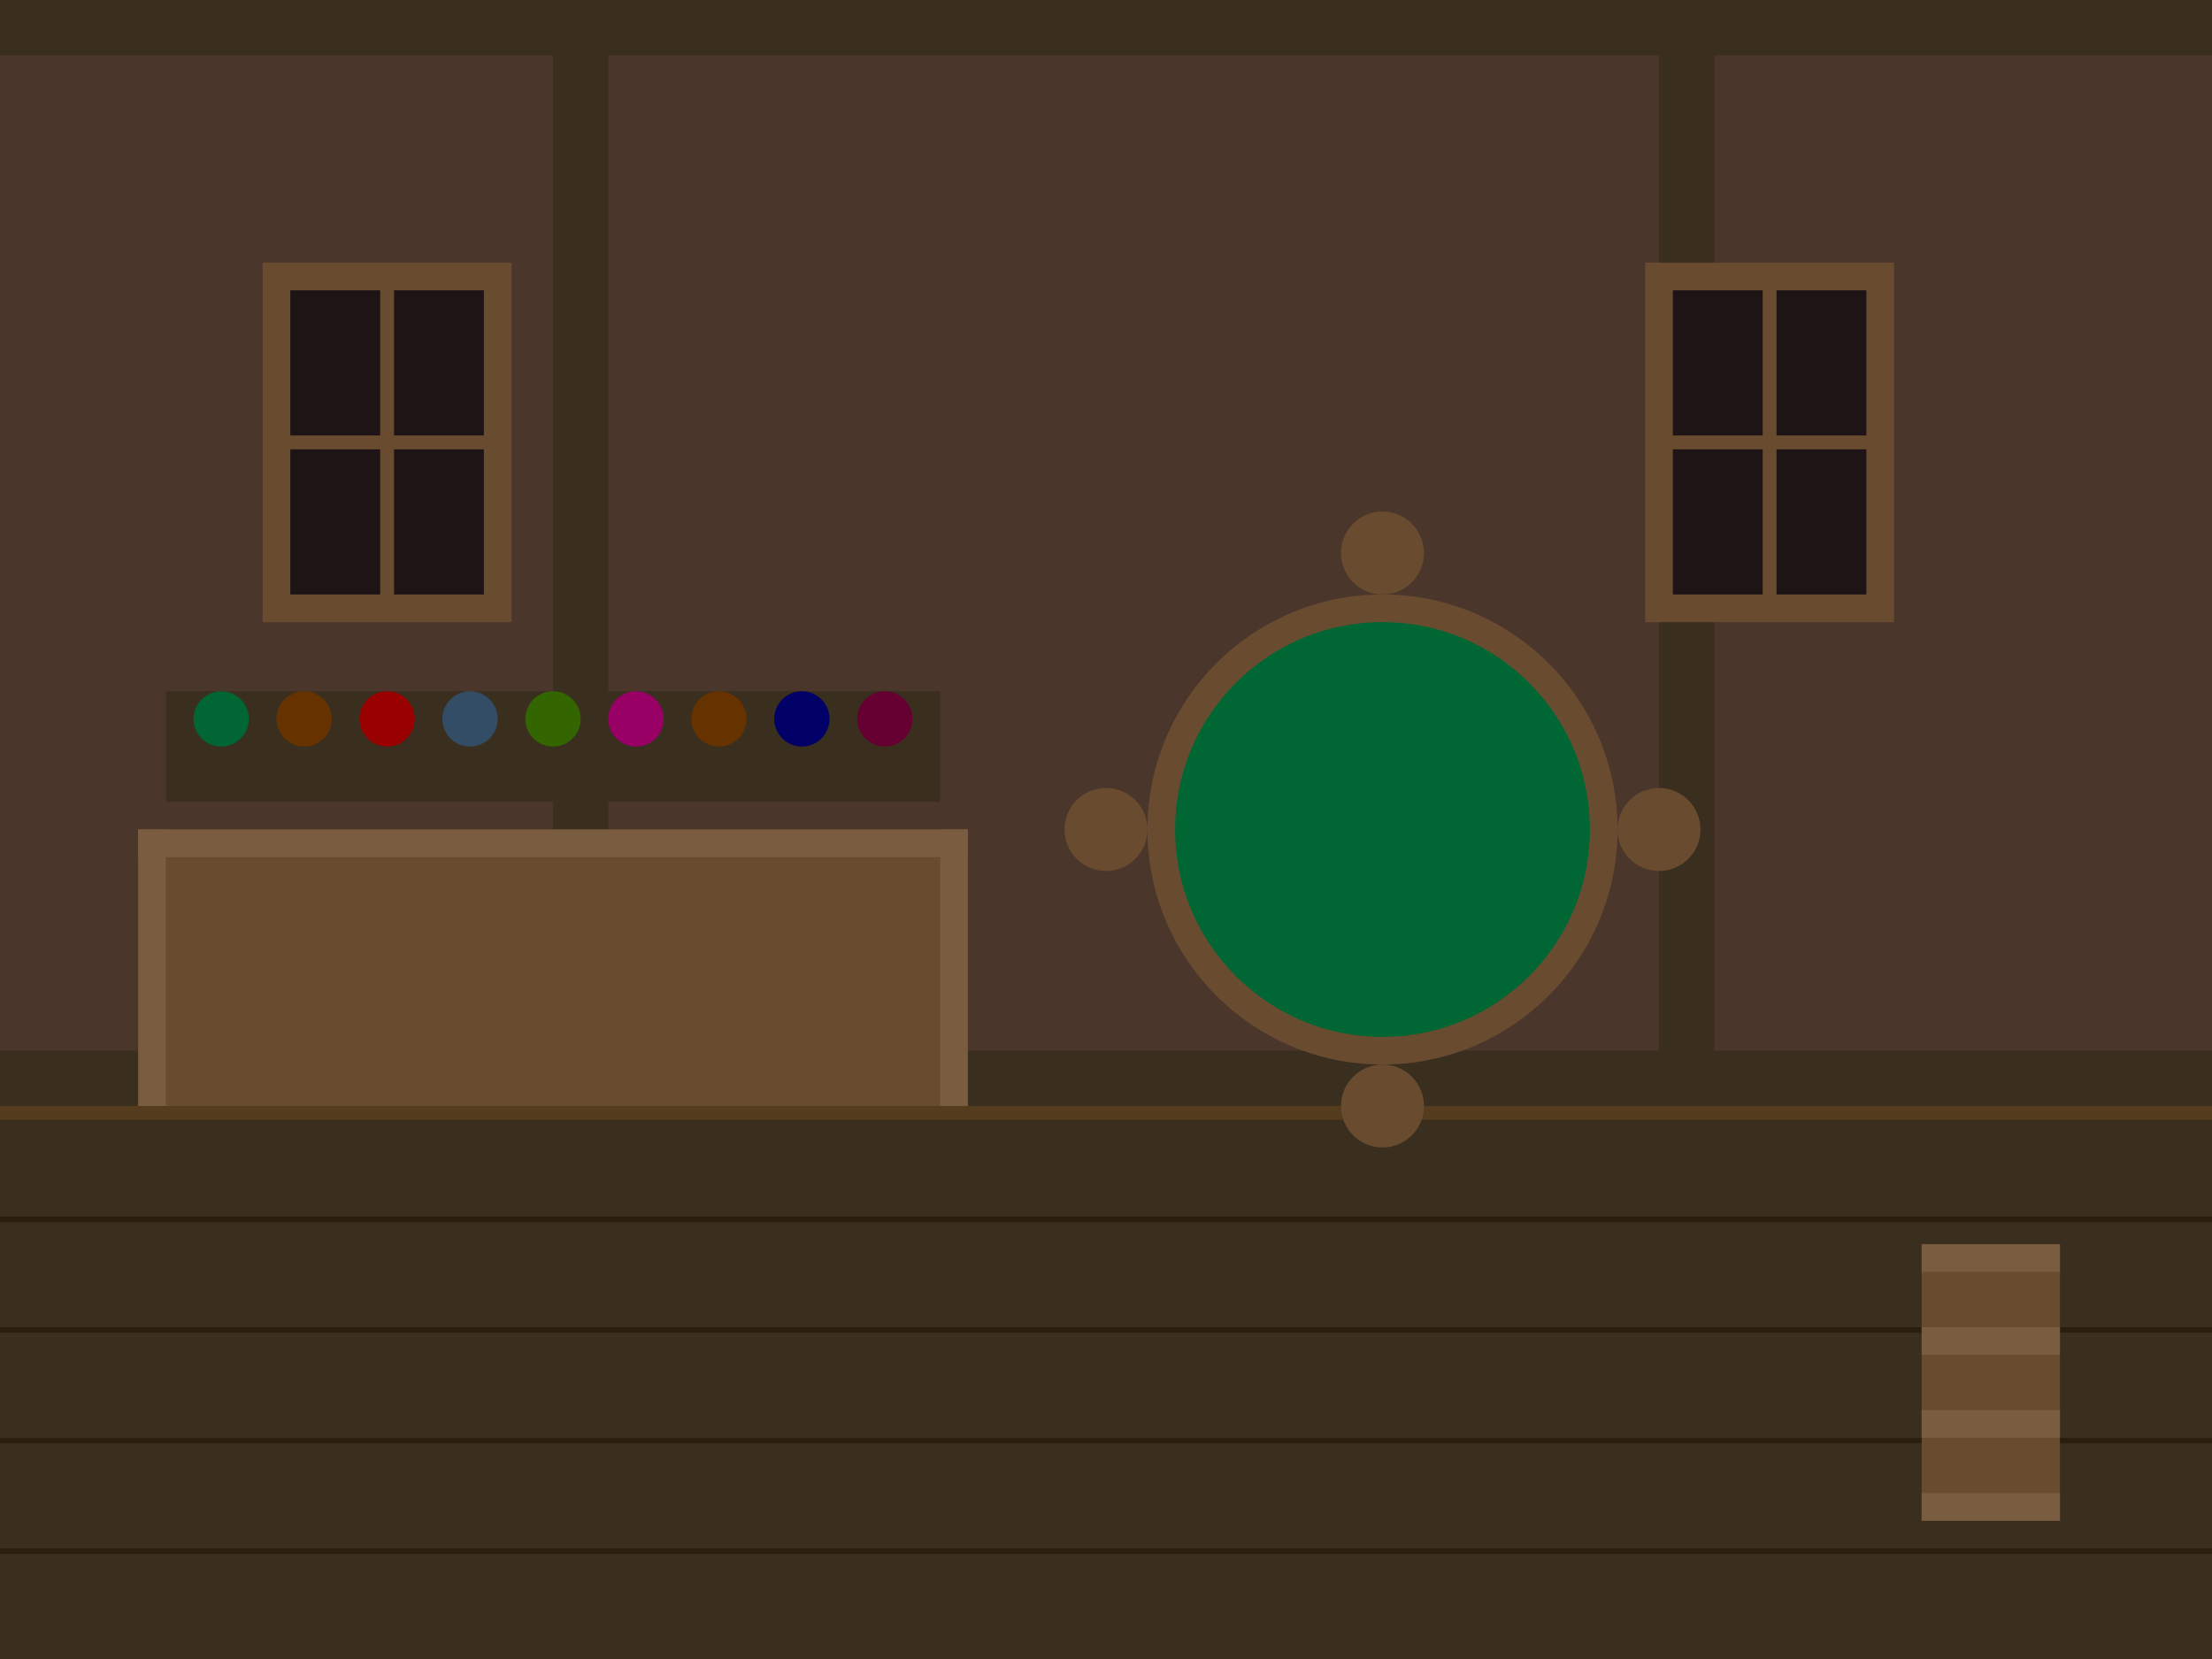 <?xml version="1.0" encoding="UTF-8" standalone="no"?>
<svg width="800" height="600" xmlns="http://www.w3.org/2000/svg">
  <!-- Background color -->
  <rect width="800" height="600" fill="#1e1416" />
  
  <!-- Wooden floor -->
  <rect y="400" width="800" height="200" fill="#3a2e1f" />
  <rect y="400" width="800" height="5" fill="#553c1e" />
  
  <!-- Floor boards -->
  <rect y="440" width="800" height="2" fill="#2a1e0f" />
  <rect y="480" width="800" height="2" fill="#2a1e0f" />
  <rect y="520" width="800" height="2" fill="#2a1e0f" />
  <rect y="560" width="800" height="2" fill="#2a1e0f" />
  
  <!-- Walls -->
  <rect width="800" height="400" fill="#4a362a" />
  
  <!-- Wooden beams -->
  <rect width="800" height="20" fill="#3a2e1f" />
  <rect y="380" width="800" height="20" fill="#3a2e1f" />
  <rect x="200" width="20" height="400" fill="#3a2e1f" />
  <rect x="600" width="20" height="400" fill="#3a2e1f" />
  
  <!-- Bar counter -->
  <rect x="50" y="300" width="300" height="100" fill="#694c30" />
  <rect x="50" y="300" width="300" height="10" fill="#7a5c40" />
  <rect x="50" y="300" width="10" height="100" fill="#7a5c40" />
  <rect x="340" y="300" width="10" height="100" fill="#7a5c40" />
  
  <!-- Bottles on shelf -->
  <rect x="60" y="250" width="280" height="40" fill="#3a2e1f" />
  <circle cx="80" cy="260" r="10" fill="#006633" />
  <circle cx="110" cy="260" r="10" fill="#663300" />
  <circle cx="140" cy="260" r="10" fill="#990000" />
  <circle cx="170" cy="260" r="10" fill="#334d66" />
  <circle cx="200" cy="260" r="10" fill="#336600" />
  <circle cx="230" cy="260" r="10" fill="#990066" />
  <circle cx="260" cy="260" r="10" fill="#663300" />
  <circle cx="290" cy="260" r="10" fill="#000066" />
  <circle cx="320" cy="260" r="10" fill="#660033" />
  
  <!-- Poker table -->
  <circle cx="500" cy="300" r="80" fill="#006633" stroke="#694c30" stroke-width="10" />
  
  <!-- Chairs around table -->
  <circle cx="500" cy="200" r="15" fill="#694c30" />
  <circle cx="500" cy="400" r="15" fill="#694c30" />
  <circle cx="400" cy="300" r="15" fill="#694c30" />
  <circle cx="600" cy="300" r="15" fill="#694c30" />
  
  <!-- Saloon doors -->
  <rect x="695" y="450" width="50" height="100" fill="#694c30" />
  <rect x="695" y="450" width="50" height="10" fill="#7a5c40" />
  <rect x="695" y="480" width="50" height="10" fill="#7a5c40" />
  <rect x="695" y="510" width="50" height="10" fill="#7a5c40" />
  <rect x="695" y="540" width="50" height="10" fill="#7a5c40" />
  
  <!-- Windows -->
  <rect x="100" y="100" width="80" height="120" fill="#1e1416" stroke="#694c30" stroke-width="10" />
  <line x1="100" y1="160" x2="180" y2="160" stroke="#694c30" stroke-width="5" />
  <line x1="140" y1="100" x2="140" y2="220" stroke="#694c30" stroke-width="5" />
  
  <rect x="600" y="100" width="80" height="120" fill="#1e1416" stroke="#694c30" stroke-width="10" />
  <line x1="600" y1="160" x2="680" y2="160" stroke="#694c30" stroke-width="5" />
  <line x1="640" y1="100" x2="640" y2="220" stroke="#694c30" stroke-width="5" />
</svg>